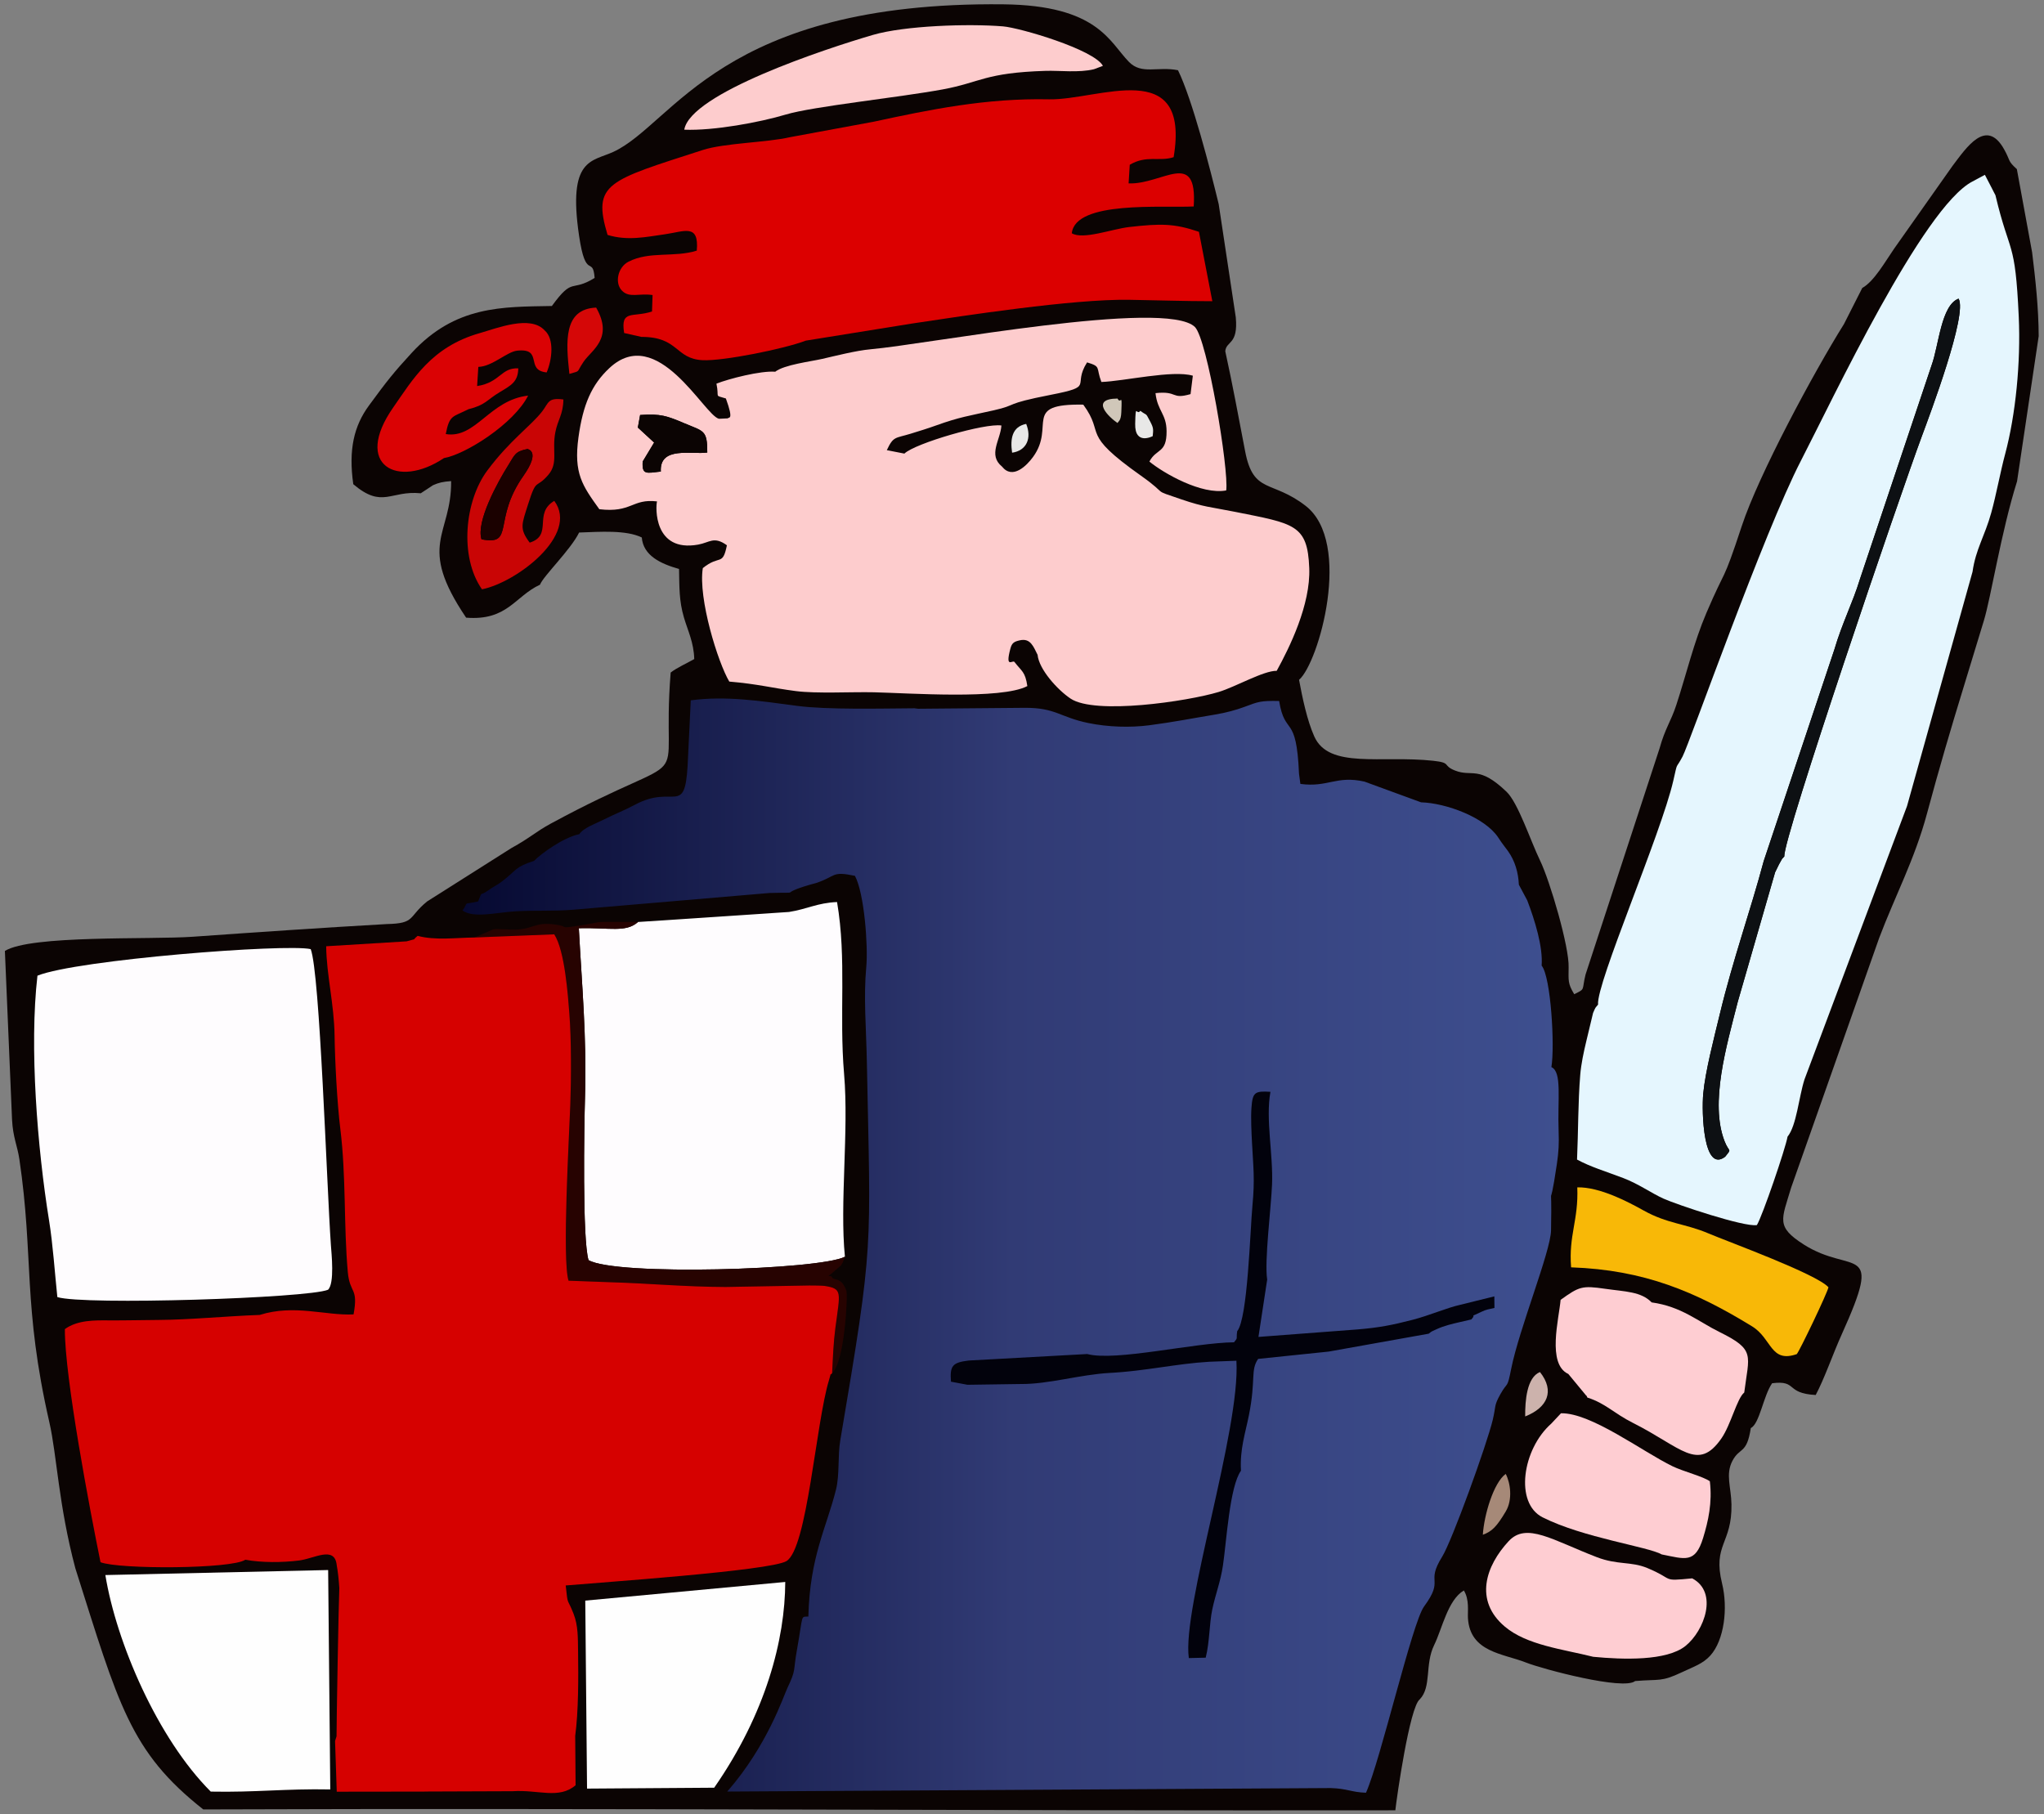 <?xml version="1.0" encoding="UTF-8"?>
<!DOCTYPE svg PUBLIC "-//W3C//DTD SVG 1.1//EN" "http://www.w3.org/Graphics/SVG/1.1/DTD/svg11.dtd">
<!-- Creator: CorelDRAW 2021 (64 Bit) -->
<svg xmlns="http://www.w3.org/2000/svg" xml:space="preserve" width="285mm" height="253mm" version="1.1" shape-rendering="geometricPrecision" text-rendering="geometricPrecision" image-rendering="optimizeQuality" fill-rule="evenodd" clip-rule="evenodd"
viewBox="0 0 28500 25300"
 xmlns:xlink="http://www.w3.org/1999/xlink"
 xmlns:xodm="http://www.corel.com/coreldraw/odm/2003">
 <rect x="0" y="0" width="28500" height="25300" fill="#808080" stroke="none"/>
 <defs>
    <linearGradient id="id0" gradientUnits="userSpaceOnUse" x1="6449.2" y1="17370.36" x2="21734.83" y2="17370.36">
     <stop offset="0" stop-opacity="1" stop-color="#060931"/>
     <stop offset="0.502" stop-opacity="1" stop-color="#313B75"/>
     <stop offset="1" stop-opacity="1" stop-color="#3E4F8F"/>
    </linearGradient>
 </defs>
 <g id="Camada_x0020_1">
  <g id="_2793683142336">
   <path fill="#0B0403" d="M22798.93 23442.59c342.47,-28.98 359.81,15.9 652.48,-122.8 163.7,-77.56 292.42,-117.76 396.28,-232.89 194.13,-215.15 247.87,-661.64 163.56,-1004.97 -134.09,-546.11 141.44,-554.37 130.99,-1104.22 -4.56,-239.24 -84.97,-416 12.27,-603.69 102.56,-197.97 200.89,-88.03 257.39,-459.49 122.43,-58.44 174.92,-449.3 297.09,-624.75 358.02,-45.89 180.59,141.17 607.71,163.74 120.24,-223.84 240.09,-573.43 363.63,-846.99 590.97,-1308.73 147.03,-818.42 -532.57,-1253.01 -390.67,-249.8 -305.28,-346.31 -173.09,-792.66l1226.79 -3479.72c220.63,-583.9 494.64,-1095.81 665.54,-1730.53 171.18,-635.89 328.29,-1170.85 526.12,-1815.16 92.02,-299.63 179.65,-589.53 268.18,-879.69 99.32,-325.52 239.22,-1231.73 462.97,-1943.64l301.72 -2025.06c-1.6,-399.88 -46.87,-804.1 -91.72,-1168.7l-212.8 -1159.87c-133.28,-120.64 -84.46,-109.07 -176.59,-274.61 -249.98,-449.23 -528.75,-22.76 -721.68,231.42l-812.76 1152.15c-121.39,174.98 -279.05,457.34 -444.47,548.27l-255.56 504.22c-423.15,675.86 -1188.57,2100.12 -1423.62,2813.35 -277.37,841.64 -212,553.45 -494.14,1214.37 -176.26,412.94 -277.18,847.85 -419.35,1282.8 -76.47,233.89 -155.42,324.16 -233.67,605.81l-1031.97 3153.85c-55.82,225.98 4.2,195.01 -158.02,274.12 -91.52,-151.02 -78.89,-189.79 -77.99,-373.88 10.6,-283.43 -260.88,-1206.36 -397.11,-1487.73 -137.28,-283.5 -305.91,-805.74 -469.22,-962.12 -389.62,-373.05 -478.28,-200.28 -717.37,-295.1 -181.81,-72.12 -42,-108.18 -305.7,-136.48 -727,-78.01 -1451.64,118.48 -1656.55,-338.11 -100.05,-222.93 -166.36,-540.58 -212.66,-790.59 274.09,-233.81 751.07,-1915.11 91.33,-2426.34 -471.92,-365.7 -727.05,-160.37 -842.31,-756.41 -95.02,-491.4 -173.4,-924.94 -277.88,-1399.53 14.13,-148.07 181.94,-85.25 146.79,-471.77l-238.37 -1579.9c-117.49,-485.44 -367.15,-1457.88 -567.64,-1867.15 -286.87,-56.13 -506.18,65.42 -683.71,-115.76 -272.81,-278.38 -434.17,-788.84 -1749.93,-803.07 -3936.56,-42.57 -4597.14,1668.04 -5439.07,2057.53 -298.53,138.1 -638.45,84.58 -478.08,1170.04 93.72,634.45 191.72,267.92 216.99,588.13 -333.11,206.01 -294.41,-23.91 -596.1,391.15 -689.05,12.89 -1345.85,-8.94 -1956.8,656.16 -245.04,266.71 -341.31,386.78 -594.68,733.07 -205.51,280.89 -287.07,608.57 -217.77,1095.91 409,346.01 515.62,84.46 940.85,126.54l171.63 -112.88c79.29,-35.03 138.64,-49.26 251.77,-56.84 7.85,759.44 -485.2,876.82 209.22,1904.27 577.9,45.96 678.68,-297.86 1029.8,-459.52 46.16,-120.62 428.11,-486.96 545.77,-727.69 293.06,-10.25 654.54,-37.9 873.8,69.1 20.36,253.31 263.48,366.85 519.39,439.03 5.05,258.02 0.08,443.83 67.63,674.61 54.84,187.37 138.1,348.08 144.35,581.78 -94.08,54.21 -245.33,122.04 -328.67,188.12 -144.07,1800.51 433.14,967.34 -1669.72,2105.26 -212.49,115 -278.01,191.68 -554.68,344.68l-1170.48 741.16c-270.91,220.25 -159.51,307.82 -563.12,316.26 -920.11,52.38 -1794.66,112.5 -2706,176.93 -592.84,41.91 -2260.3,-27.05 -2619.19,198.29l99.88 2353.89c12.15,244.47 74.38,362.61 102.26,551.04 202.2,1366.71 45.55,2037.06 418.25,3669.17 104.89,459.31 127.08,1151.77 362.27,2035.34 601.65,1896.01 760.56,2556.67 1783.67,3362.09 5597.77,-20.59 10971.8,20.66 16621.14,12.29 18.49,-174.55 199.49,-1441.21 340.37,-1547.4 167.52,-174.76 68.13,-485.19 200.54,-756.31 114.41,-234.23 189.92,-628.61 414.25,-762.12 79.97,128.14 51.37,291.67 57.22,386.53 29.32,474.87 489.97,492.83 805.92,617.28 242.3,95.45 1364.57,392.63 1525,259.4z"/>
   <path fill="#DC0000" d="M8944.04 4698.21c521.45,-1.2 466.82,304.99 852.28,324.57 284.2,14.45 1135.47,-156.56 1439.08,-272.52l1476 -237.66c738.12,-111.27 2246.38,-343.74 3029.45,-332 380.81,5.71 765.75,19.7 1163.04,19.63l-186.93 -967.57c-349.38,-119.46 -539.06,-115.31 -970.98,-66.99 -239.18,26.76 -642.64,181.68 -801.56,87.37 47.88,-459.86 1268.4,-351.22 1699.81,-373.93 53.36,-810.54 -435.04,-303.96 -907.75,-321.62l15.99 -259.54c232.99,-139.04 411.82,-40.86 611.9,-106.12 237.4,-1420.26 -1053.04,-792.17 -1737,-806.77 -877.74,-18.73 -1660.7,142.64 -2448.14,312.81l-1162.1 214.79c-327.71,75.81 -915.17,80.86 -1220.03,179.59 -1320.36,427.64 -1543.2,460.83 -1325.77,1183.52 278.58,85.73 534,28.64 799.27,-8.77 271.48,-38.29 478.58,-153.95 444.82,227.95 -316.51,99.68 -657.49,2.96 -954.1,155.34 -145.47,74.74 -196.24,296.51 -87.29,405 103.77,103.33 233.81,31.4 424.91,58.85l-7.78 229.45c-268.81,89.1 -442.03,-33.16 -388.45,300.25l241.33 54.37z"/>
   <path fill="#E5F6FE" d="M27501.91 2531.05c-691.87,359.54 -1953.38,3047.24 -2389.64,3890.65 -525.22,1015.4 -1554.71,3944.54 -1651.74,4127.86 -103.68,195.88 -63.62,50.21 -129.02,336.21 -170,743.22 -1077.93,2831.49 -1049.42,3123.49 -44.28,55.28 -30.05,25.91 -69.68,117.17l-92.92 387.59c-38.48,160.24 -73.32,322.43 -85.89,475.85 -31.63,385.83 -26.84,789.11 -44.58,1180.42 189.52,102.86 389.73,161.08 643.66,257.46 214.09,81.26 395.84,212.58 562.33,287.53 186.77,84.08 1125.33,398.76 1301.71,368.78 77.29,-126.18 399.66,-1068.69 427.66,-1233.71 125.41,-152.48 156.94,-551.04 236.15,-797.74l1429.6 -3811.54 913.51 -3268.16c43.87,-313.87 171.51,-499.35 260.34,-820.64 72.42,-261.83 126.58,-568.35 194.71,-822.32 145.82,-543.57 218.31,-1276.49 189.5,-1909.82 -50.14,-1101.05 -122.77,-845.15 -325.16,-1697.97 -9.25,-15.73 -18.9,-35.35 -25.31,-48.54 -6.07,-12.45 -16.37,-31.45 -23.43,-46.1l-98.34 -189.75 -174.04 93.28zm-2910.19 9477.36l985.08 -2949.62c110.91,-376.18 255.5,-651.45 355.72,-979.69l1000.04 -2984.71c101.9,-278.6 131.73,-837.32 376.58,-929.8 127.55,214.63 -399.07,1613.19 -512.7,1919.28 -302.01,813.59 -1943.57,5625.86 -1916.7,5857.94 -50.24,61.7 -5.43,-12.52 -74.58,111.56 -6.75,12.12 -46.46,92.41 -54.52,111.25l-520.8 1806.62c-159.3,624.83 -390.26,1409.17 -184.2,1942.33 64.51,166.88 106.58,92.54 8.79,217.03 -304.72,233.43 -329.77,-618.92 -305.69,-879.87 28.6,-309.96 149.68,-771.77 231.24,-1110.11 184.49,-765.3 423.99,-1429.58 611.74,-2132.21z"/>
   <path fill="#FEFCFE" d="M522.21 13605.94c-115.09,990.56 -0.88,2406.5 162.07,3414.54 53.06,328.14 80.6,737.51 115.31,1067.63 364.88,116.11 3491.09,15.33 3773.99,-102.21 94.22,-87.79 48.04,-509.79 40.33,-620.17 -58.71,-840.85 -152.8,-3796.35 -281.58,-4130.06 -349.16,-78.01 -3258.98,147.77 -3810.12,370.27z"/>
   <path fill="#FEFCFE" d="M8896.36 12857.39c-169.95,150.77 -394.66,76.47 -825.62,86.65 43.53,814.05 110.56,1506.98 86.12,2353.91 -11.5,398.57 -38.2,1985.86 49.15,2274.61 382.36,222.87 3227.29,135.64 3574.99,-47.34 -74.48,-738.35 56.16,-1752.82 -11.48,-2545.65 -71.88,-842.49 38.44,-1596.58 -98.24,-2400.39 -272.01,10.43 -420.09,99.44 -669.76,138.3l-2105.16 139.91z"/>
   <path fill="#FDCCCD" d="M12610.06 6325.54l-244.83 -48.01c92.57,-197.91 115.99,-162.74 332.75,-229.58 119.16,-36.74 237.28,-72.86 357.94,-116.33 322.42,-116.21 453.57,-131.71 800.35,-209.83 350.92,-79.06 122.1,-84.58 791.94,-215.38 629.01,-122.82 295.82,-117.64 509.21,-452.98 200.72,60.9 121.06,66.2 199.33,273.37 315.68,-10.62 993.39,-170.51 1275.34,-87.59l-31.99 256.82c-275.03,78.91 -171.69,-48.33 -488.69,-13.67 27.55,250.21 152.76,286.78 154.46,530.14 2.21,315.15 -141.31,237.05 -239.6,424.22 198.09,162.69 728.75,467.06 1071,402.37 39.6,-287.84 -264.28,-2111.11 -436.65,-2279.39 -405.23,-395.57 -3717.44,240.02 -4523.82,311.14 -199.1,17.56 -504.63,95.68 -673.87,134.26 -159.2,36.3 -530.65,81.34 -653.59,178.59 -204.66,-15.99 -643.22,97.05 -819.86,166.33 43.58,208.47 -37.84,153.95 131.64,206.81 116.91,322.12 34.64,252.46 28,277.2l-125.02 5.77c-206.32,-49.63 -856.78,-1335.7 -1528.7,-705.58 -246.66,231.33 -367.02,508.23 -429.73,964.4 -69.26,503.88 55.21,673.79 290.77,1002.47 453.63,53.59 453.17,-150.01 804.47,-108.98 -20.24,75.1 -49.67,713.86 573.09,602.61 161.85,-28.9 220.1,-121.64 401.4,9.35 -60.73,298.34 -99.5,125.81 -335.96,318.36 -67.08,423.35 211.27,1317.08 369.09,1582.27 404.7,34.64 589.51,88.78 926.23,132.28 292.7,37.8 772.19,9.94 1091.02,17.07 474.52,10.62 1778.17,104.99 2138.6,-86.71 -29.91,-204.47 -79.73,-205.03 -178.91,-335.41 -23.63,-35.87 -135.33,103.56 -56.67,-189.51 21.3,-79.36 54.69,-95.8 130.39,-112.93 150.55,-34.05 189.6,88.15 248.13,202.15 18.88,202 276.48,487.59 459.73,610.35 342.83,229.67 1631.4,38.53 2065.05,-92.25 235.47,-71.03 626.5,-298.29 809.3,-294.92 179.21,-325.56 473.59,-922.6 453.83,-1432.95 -23.58,-608.34 -206.41,-618.52 -1035,-784.15 -346.85,-69.33 -426.81,-64.44 -746.24,-173.41 -439.87,-150.07 -159.65,-43.5 -563.33,-329.12 -863.74,-611.13 -490.44,-561.18 -806.29,-992.44 -861.42,-15.01 -382.92,293.6 -700.23,729.53 -87.22,119.8 -284.74,321.48 -433.05,134.1 -199.69,-162.72 -20.84,-370.41 -8.14,-572.53 -224.9,-36.8 -1204.7,248.2 -1352.89,391.69zm-2748.16 -15.06c-217.07,32.11 -668.22,-93.32 -647.94,265.54 -202.47,22.11 -264.41,50.55 -253.01,-139.57l159.71 -265.03 -227.11 -209.37 31.85 -174.79c285.32,-20.28 373.51,12.15 616.22,115.08 271.34,115.07 320.86,92.21 320.28,408.14z"/>
   <path fill="#FDCCCD" d="M9540.94 1808.68c411.38,16.45 1054.2,-103.01 1414.06,-210.94 381.81,-114.51 1578.94,-237.94 2191.76,-351.33 528.75,-97.85 581.64,-231.86 1435.12,-258.38 187.73,-5.84 464.8,28.88 673.17,-23.09l123.35 -46.58c-124.99,-227.76 -1155.04,-530.88 -1393.02,-550.52 -484.19,-39.99 -1371,-10.25 -1813.87,119.08 -665.27,194.24 -2545.78,814.93 -2630.57,1321.76z"/>
   <path fill="#FECDD2" d="M22215.24 23104.4c413.86,39.7 1022.44,60.83 1286.48,-151.73 261.51,-210.52 460.7,-747.03 93.18,-942.28 -441.56,43.08 -237.51,16.62 -627.48,-144.57 -226.92,-93.79 -414.25,-40.01 -701.91,-150.59 -617.73,-237.42 -980.76,-491.11 -1228.94,-224.29 -320.08,344.13 -486.52,827.88 -54.16,1192.62 305.89,258.04 803.39,313.66 1232.83,420.84z"/>
   <path fill="#F8B807" d="M21992.61 16557.85c18.06,460.43 -121.84,663.59 -86.45,1115.45 1022.65,35.34 1738.97,341.65 2522.58,822.33 280.27,171.92 254.83,515.41 623.82,387.95 37.82,-40.03 427.01,-852.4 442.12,-932.57 -171.45,-188.03 -1384.37,-628.51 -1676.05,-752.04 -324.69,-137.52 -567.84,-132.33 -900.9,-318.25 -214.39,-119.66 -611.8,-329.9 -925.12,-322.87z"/>
   <path fill="#FECDD2" d="M23170.38 21676.97c325.03,64.08 466.15,130.62 576.59,-230.25 71.56,-233.74 129.77,-491.43 93.93,-789.6 -87.35,-65.68 -371.67,-137.64 -518.97,-209.17 -422.32,-205.15 -1137.44,-748.65 -1556.77,-739.53l-137.18 146.1c-399.67,353.29 -513.22,1106.51 -119.02,1304.96 568.88,286.4 1469.84,408.53 1661.42,517.49z"/>
   <path fill="#0D1013" d="M24591.71 12008.42c-187.74,702.61 -427.25,1366.9 -611.73,2132.21 -81.56,338.33 -202.64,800.14 -231.24,1110.09 -24.07,260.95 0.98,1113.31 305.68,879.88 97.8,-124.49 55.73,-50.15 -8.78,-217.03 -206.06,-533.16 24.9,-1317.49 184.21,-1942.33l520.79 -1806.62c8.06,-18.84 47.76,-99.14 54.52,-111.24 69.15,-124.09 24.33,-49.87 74.58,-111.57 -26.88,-232.08 1614.68,-5044.35 1916.7,-5857.94 113.63,-306.09 640.25,-1704.65 512.7,-1919.28 -244.86,92.48 -274.68,651.2 -376.58,929.8l-1000.04 2984.71c-100.22,328.23 -244.82,603.51 -355.72,979.69l-985.09 2949.63z"/>
   <path fill="#270301" d="M6614.34 13073.56l1113.69 -44.14c149.45,229.81 191.92,865.71 210.74,1105.47 28.22,359.71 26.44,905.62 13.27,1269.17 -15.78,435.35 -115.77,2161.71 -24.82,2455.47l597.45 22.01c550.28,16.69 1020.46,63.53 1591.64,65.82l1169.55 -20.97c35.56,-0.32 180.48,1.23 209.58,5.68 256.6,39.24 217.83,86.61 152.77,584.09 -27.88,213.18 -34.79,416.79 -45.78,633.6 175.02,-160.01 220.98,-1083.16 198.68,-1148.66 -70.58,-207.27 -180.68,-134.9 -201.92,-191.06 -8.26,-21.79 -32.17,-11.2 -47.67,-18.22 12.59,-11.74 31.35,-22.07 41.59,-30.63l105.99 -91.96c13.31,-14.83 35.52,-6.41 81.9,-144.01 -347.7,182.98 -3192.63,270.21 -3574.99,47.34 -87.35,-288.75 -60.65,-1876.04 -49.15,-2274.61 24.44,-846.93 -42.59,-1539.86 -86.12,-2353.91 430.96,-10.18 655.67,64.12 825.62,-86.65 -824.68,0 -329,-16.34 -917.94,64.64 -178.43,24.53 -39.99,-5.97 -255.28,-31.65 -267.62,-31.91 -289.41,64.32 -526.69,73.48 -74.58,2.87 -263.15,-12.59 -318.73,-4.11l-263.38 113.81z"/>
   <path fill="#FECDD2" d="M23029.35 18162.15c-146.89,-151.79 -367.74,-149.45 -647.79,-189.75 -322.36,-46.4 -361.08,-33.06 -621.57,154.27 -22.42,262.94 -193.36,895.33 107.34,1033.39l249.68 302.14c2.46,-7.37 11.78,17.8 16.39,27.37 253.27,79.74 365.94,217.62 635.91,353.42 677.73,340.92 904.85,689.82 1233.8,214.51 130.77,-188.93 217.09,-558.78 317.45,-638.81 65.78,-523.93 160.49,-594 -341.58,-841.65 -307.21,-151.55 -531.56,-356.41 -949.63,-414.89z"/>
   <path fill="#DA0204" d="M6215.33 6053.24c53,-272.87 95.92,-234.02 315.99,-346.41 240.81,-60.19 250.31,-126.48 439.4,-239.99 155.12,-93.09 252.39,-141.69 255.92,-330.01 -242.47,-11.85 -250.71,196.75 -574.03,246.98l16.8 -267.39c193.41,-4.08 399.39,-211.64 541.76,-226.39 370.4,-38.36 104.6,274.56 411.14,303.46 75.3,-175.86 110.67,-467.1 -28.59,-586.59 -199.96,-218.01 -666.12,-28.93 -905.7,38.94 -675.75,191.43 -937.7,653.95 -1205.02,1035.99 -564.94,807.4 62.48,1139.31 706.84,706.5 295.2,-49.87 972.96,-474.27 1173.82,-871.21 -539.22,60.67 -729.03,604.42 -1148.33,536.12z"/>
   <path fill="url(#id0)" d="M21626.53 17158c16.7,-896.66 -43.21,-81.12 81.72,-927.48 24.9,-168.71 30.55,-282.92 24.14,-454.19 -16.83,-450.32 50.53,-826.9 -100.87,-895.47 49.07,-287.97 -6.07,-1257.54 -135.97,-1415.25 19.74,-264.31 -95.97,-634.48 -200.73,-909.42l-116.82 -218.88c-7.98,-170.65 -53.54,-331.38 -153.08,-470.8 -57.22,-80.17 -65.3,-80.9 -133.85,-185.66 -184.54,-282.02 -727.95,-482.37 -1076.55,-492.25l-790.29 -289.18c-395.19,-88.19 -504.37,84.14 -892.61,32.5l-19.2 -142.36c-36.11,-852.92 -194.05,-510.25 -277.05,-1014.17 -260.08,-4.95 -290.25,9.67 -486.1,83.03 -111.32,41.71 -255.39,81.21 -410.55,106.83 -338.63,55.9 -564.39,102.8 -913.61,148.54 -269,35.24 -576.71,24.65 -847.58,-30.51 -400.18,-81.52 -457.19,-215.83 -892.77,-212.67l-1483.61 12.98 -50.3 -6.49c-467.06,3.13 -1219.27,21.64 -1635.84,-33.57 -518.93,-68.8 -992.7,-143.02 -1483.27,-77.24l-44.36 915.6c-42.17,703.92 -191.83,251.27 -729.79,538.23 -157.5,84.03 -272.76,125.25 -433.93,206.51 -116.99,58.99 -286.38,116.08 -346.49,206.31 -223.18,43.86 -541.24,278.55 -630.29,371.53 -275.02,88.78 -235.27,126.2 -449.22,288.53 -84.27,63.94 -90.74,52.56 -189.79,123.59 -133.36,95.63 -70.93,-14.21 -140.98,153.57 -237.35,55.36 -118.13,-14.21 -217.69,127.78 161.55,111.79 474.48,24.79 748.05,9.72 276.72,-15.25 520.6,1.53 800.21,-21.86l2730.73 -232.71c511.9,-13.99 74.66,29.08 562.74,-115.01l88.13 -24.09c287.13,-95.25 209.78,-169.77 541.44,-100.2 129.95,241.38 185.61,974.68 157.99,1272.97 -39.46,426.16 -0.86,835.74 8.64,1333.63 50.75,2655.77 103.57,2464.68 -370.83,5264.79 -37.74,222.82 -7.57,480.32 -60.23,689.82 -134.33,534.55 -363.9,932.62 -384.96,1767.79 -112.78,8.47 -67.55,-46.32 -160.39,472.3 -53.24,297.32 -6.85,261.42 -130.93,522.13 -56.18,118.08 -280.3,806.46 -839.53,1446.19l8415.4 -48.43c234.55,7.55 286.67,58.69 490.73,64.97 201.89,-448.97 644.54,-2372.21 808.98,-2595.97 291.63,-396.88 15.66,-316.07 252.57,-694.54 137,-218.86 624.46,-1568.04 705.98,-1909.58 47.24,-197.93 12.8,-190.13 107.09,-358.87 104.09,-186.24 91.62,-59.81 149.81,-352.06 111.62,-560.65 550.2,-1635.49 555.71,-1930.93z"/>
   <path fill="#C90505" d="M6713.92 7520.52c-79.17,-244.53 226.55,-801.32 373.72,-1033.91 90.39,-142.83 89.97,-190.2 269.34,-225.97 5.59,8.59 184.34,29.1 -60.05,376.7 -433.42,616.48 -114.47,974.52 -583.01,883.18zm671.93 46.64c-146.91,-195.82 -111.05,-254.65 -22.19,-536.17 120.5,-381.91 105.81,-203.78 281.19,-408.63 143.41,-167.48 48.3,-338.29 98.81,-596.96 34.06,-174.34 108.42,-243.85 111.97,-454.63 -218.44,-29.26 -203.93,46.36 -294.08,163.64 -158.51,206.19 -448.92,400.05 -767.37,827.74 -315.15,423.29 -391.76,1201.98 -73.97,1655.71 478.45,-94.22 1359.79,-759.05 1008.22,-1233.09 -297.59,175.57 -12.51,478.61 -342.58,582.39z"/>
   <path fill="#0B0403" d="M8960.95 6436.45c-11.4,190.12 50.54,161.68 253.01,139.57 -20.28,-358.86 430.87,-233.43 647.94,-265.54 0.58,-315.93 -48.94,-293.07 -320.28,-408.14 -242.71,-102.93 -330.9,-135.36 -616.22,-115.08l-31.85 174.79 227.11 209.37 -159.71 265.03z"/>
   <path fill="#1B0100" d="M6713.92 7520.52c468.54,91.34 149.59,-266.7 583.01,-883.18 244.39,-347.6 65.64,-368.11 60.05,-376.7 -179.37,35.77 -178.95,83.14 -269.34,225.97 -147.17,232.59 -452.89,789.38 -373.72,1033.91z"/>
   <path fill="#D50707" d="M7939.19 5214.2c166.12,-50.98 85.95,-4.47 199.29,-171.68 108.8,-160.51 420.74,-322.24 173.66,-752.92 -458.78,19.46 -421.94,476.58 -372.95,924.6z"/>
   <path fill="#A68978" d="M20675.46 21402.69c126.92,-46.84 192.34,-110.82 320.52,-326.67 97.51,-164.2 64.4,-396.67 -1.48,-522.2 -171.28,125.75 -301.68,575.31 -319.04,848.87z"/>
   <path fill="#CCB2AC" d="M21266.05 19752.37c311.34,-123.01 416.13,-354.07 206.01,-619.03 -183.68,74.83 -208.02,400 -206.01,619.03z"/>
   <path fill="#E8E8E7" d="M16038.36 5880.29c-74.34,-141.05 -35.42,-72.22 -138.04,-151.39 -56.75,74.2 -65.39,-125.28 -72.2,181.37 -6.8,305.61 243.99,172.1 244.37,171.98 9.58,-94.09 12.17,-114.07 -34.13,-201.96z"/>
   <path fill="#E8E8E7" d="M14111.96 6312.99c204.69,-29.04 276.16,-204.89 196.43,-401.64 -198.43,39.35 -224.33,208.94 -196.43,401.64z"/>
   <path fill="#D0C7B9" d="M15581.94 5557.86c-395.2,3.27 -113.6,265.06 0,341.07 14.92,-28.78 47.95,-29.37 52.98,-152.51 12,-294.25 -5.29,-95.01 -52.98,-188.56z"/>
   <path fill="#02020C" d="M17250.42 18563.54c-17.22,120.65 14.75,83.54 -44.52,155.16 -554.09,4.85 -1652.24,269.25 -2046,163.52l-1651.35 90.51c-225.58,27.88 -266.3,68.63 -249.07,295.09l230.34 43.23 741.02 -10.7c392.33,3.71 827.02,-132.45 1245.27,-154.84 502.16,-26.88 924.9,-128.66 1385,-155.62l378.43 -14.15c58.02,958.11 -761.89,3452.34 -663.33,4146.42l235.19 -5.5c55.84,-221.8 49.87,-473.49 91.06,-669.68 46.44,-221.14 114.91,-384.27 149.75,-618.96 49.52,-333.69 93.06,-1099.42 250.92,-1318.48 -17.25,-298.91 60.29,-520.65 110.81,-773.9 99.83,-500.77 18.27,-624.66 128.64,-785.62l984.2 -102.08 1393.72 -249.36c48.94,-34.02 9.52,-17.38 114.45,-64.46 54.01,-24.25 96.99,-39.11 160.02,-57.39 90,-26.09 249.43,-58.78 320.76,-77.06 86.35,-96.09 -62.59,-9.16 136.42,-104.71 76.19,-36.6 99.74,-35.06 185.44,-55.68l-1.74 -161.16 -472.05 116.9c-193.98,42.91 -427.65,148 -672.38,211.12 -287.23,74.08 -465.48,108.2 -766.17,133.21l-1378.31 104.23 121.79 -800.11c-40.81,-251.79 54.3,-997.85 67.67,-1325.12 17.2,-421.6 -91.84,-908.84 -22.43,-1292.66 -218.02,-13.45 -249.46,4.71 -264.84,225.93 -9.7,139.37 0.38,342.31 7.94,485.16 18.46,348.96 40.81,507.93 6.41,870.54 -32.37,341.18 -65.56,1581.48 -213.06,1756.22z"/>
   <path fill="#D60100" d="M7887.9 22109.59c481.77,-42.71 2845.6,-204.31 3076.46,-338.82 292.48,-170.39 410.91,-1930.01 595.71,-2528.43 42.44,-137.46 -3.08,-41.03 42.36,-92.58 10.99,-216.81 17.9,-420.42 45.79,-633.6 65.05,-497.49 103.82,-544.85 -152.78,-584.09 -29.11,-4.46 -174.02,-6 -209.58,-5.68l-1169.55 20.97c-571.18,-2.29 -1041.37,-49.12 -1591.65,-65.83l-597.43 -22.01c-90.96,-293.75 9.04,-2020.11 24.81,-2455.47 13.16,-363.54 14.95,-909.45 -13.27,-1269.16 -18.82,-239.76 -61.29,-875.66 -210.74,-1105.47l-1113.68 44.14c-259.87,3.27 -546.98,42.77 -790.67,-22.79 -98.95,79.26 17.78,24.58 -153.75,76.42l-1121.82 68.57c4.26,402.67 110.99,799.47 117.28,1254.04 4.78,344.79 35.41,934.07 79.6,1290.48 82.6,666.08 46.32,1347.41 104.33,1996.96 27.66,309.82 150.67,211.04 80.37,592.53 -391.59,18.77 -824.09,-145.02 -1308.87,7.26 -473.47,16.85 -970.66,67.4 -1409.23,69.9 -232.65,1.31 -461.71,7.61 -693.81,6.08 -193.11,-1.27 -435.29,-7.34 -613.36,121.67 -2.85,672.41 347.44,2515.1 497.08,3250.82 265.08,101.68 1832.73,95 2019.13,-34.81 226.93,42.03 513.12,40.3 751.05,10.44 211.59,-26.57 493.88,-208.41 523.07,63.08 17.29,95.1 28.99,203.55 36.49,321.31 -11.05,255.92 -38.89,1867.75 -38.77,2067.8l-20.6 65.44 23.56 706.78 1210.31 -1.54c73.18,-0.78 131.17,-2.52 209.58,-1.52l1033.21 -3.77c359.26,-23.45 645.85,115.3 877.24,-83.23l-5.46 -688.56c45.67,-336.49 45.36,-812.75 40.23,-1162.47 -2.97,-202.46 1.96,-372.83 -62.45,-538.24 -92.31,-237.07 -78.29,-96.18 -110.19,-396.62z"/>
   <path fill="#FEFEFE" d="M1469.08 21964.44l3106.41 -69.91 29.56 3059.54c-624.81,-12.49 -1041.54,42.73 -1666.34,30.24 -742.9,-742.25 -1316.68,-2080.98 -1469.63,-3019.87z"/>
   <path fill="#FEFEFE" d="M8160.52 22320.91c875.79,-82.57 1912.6,-177.53 2788.39,-260.11 -2.24,798.71 -268.36,1830.29 -990.86,2869.29l-1772.76 12.38 -24.77 -2621.56z"/>
  </g>
 </g>
</svg>
